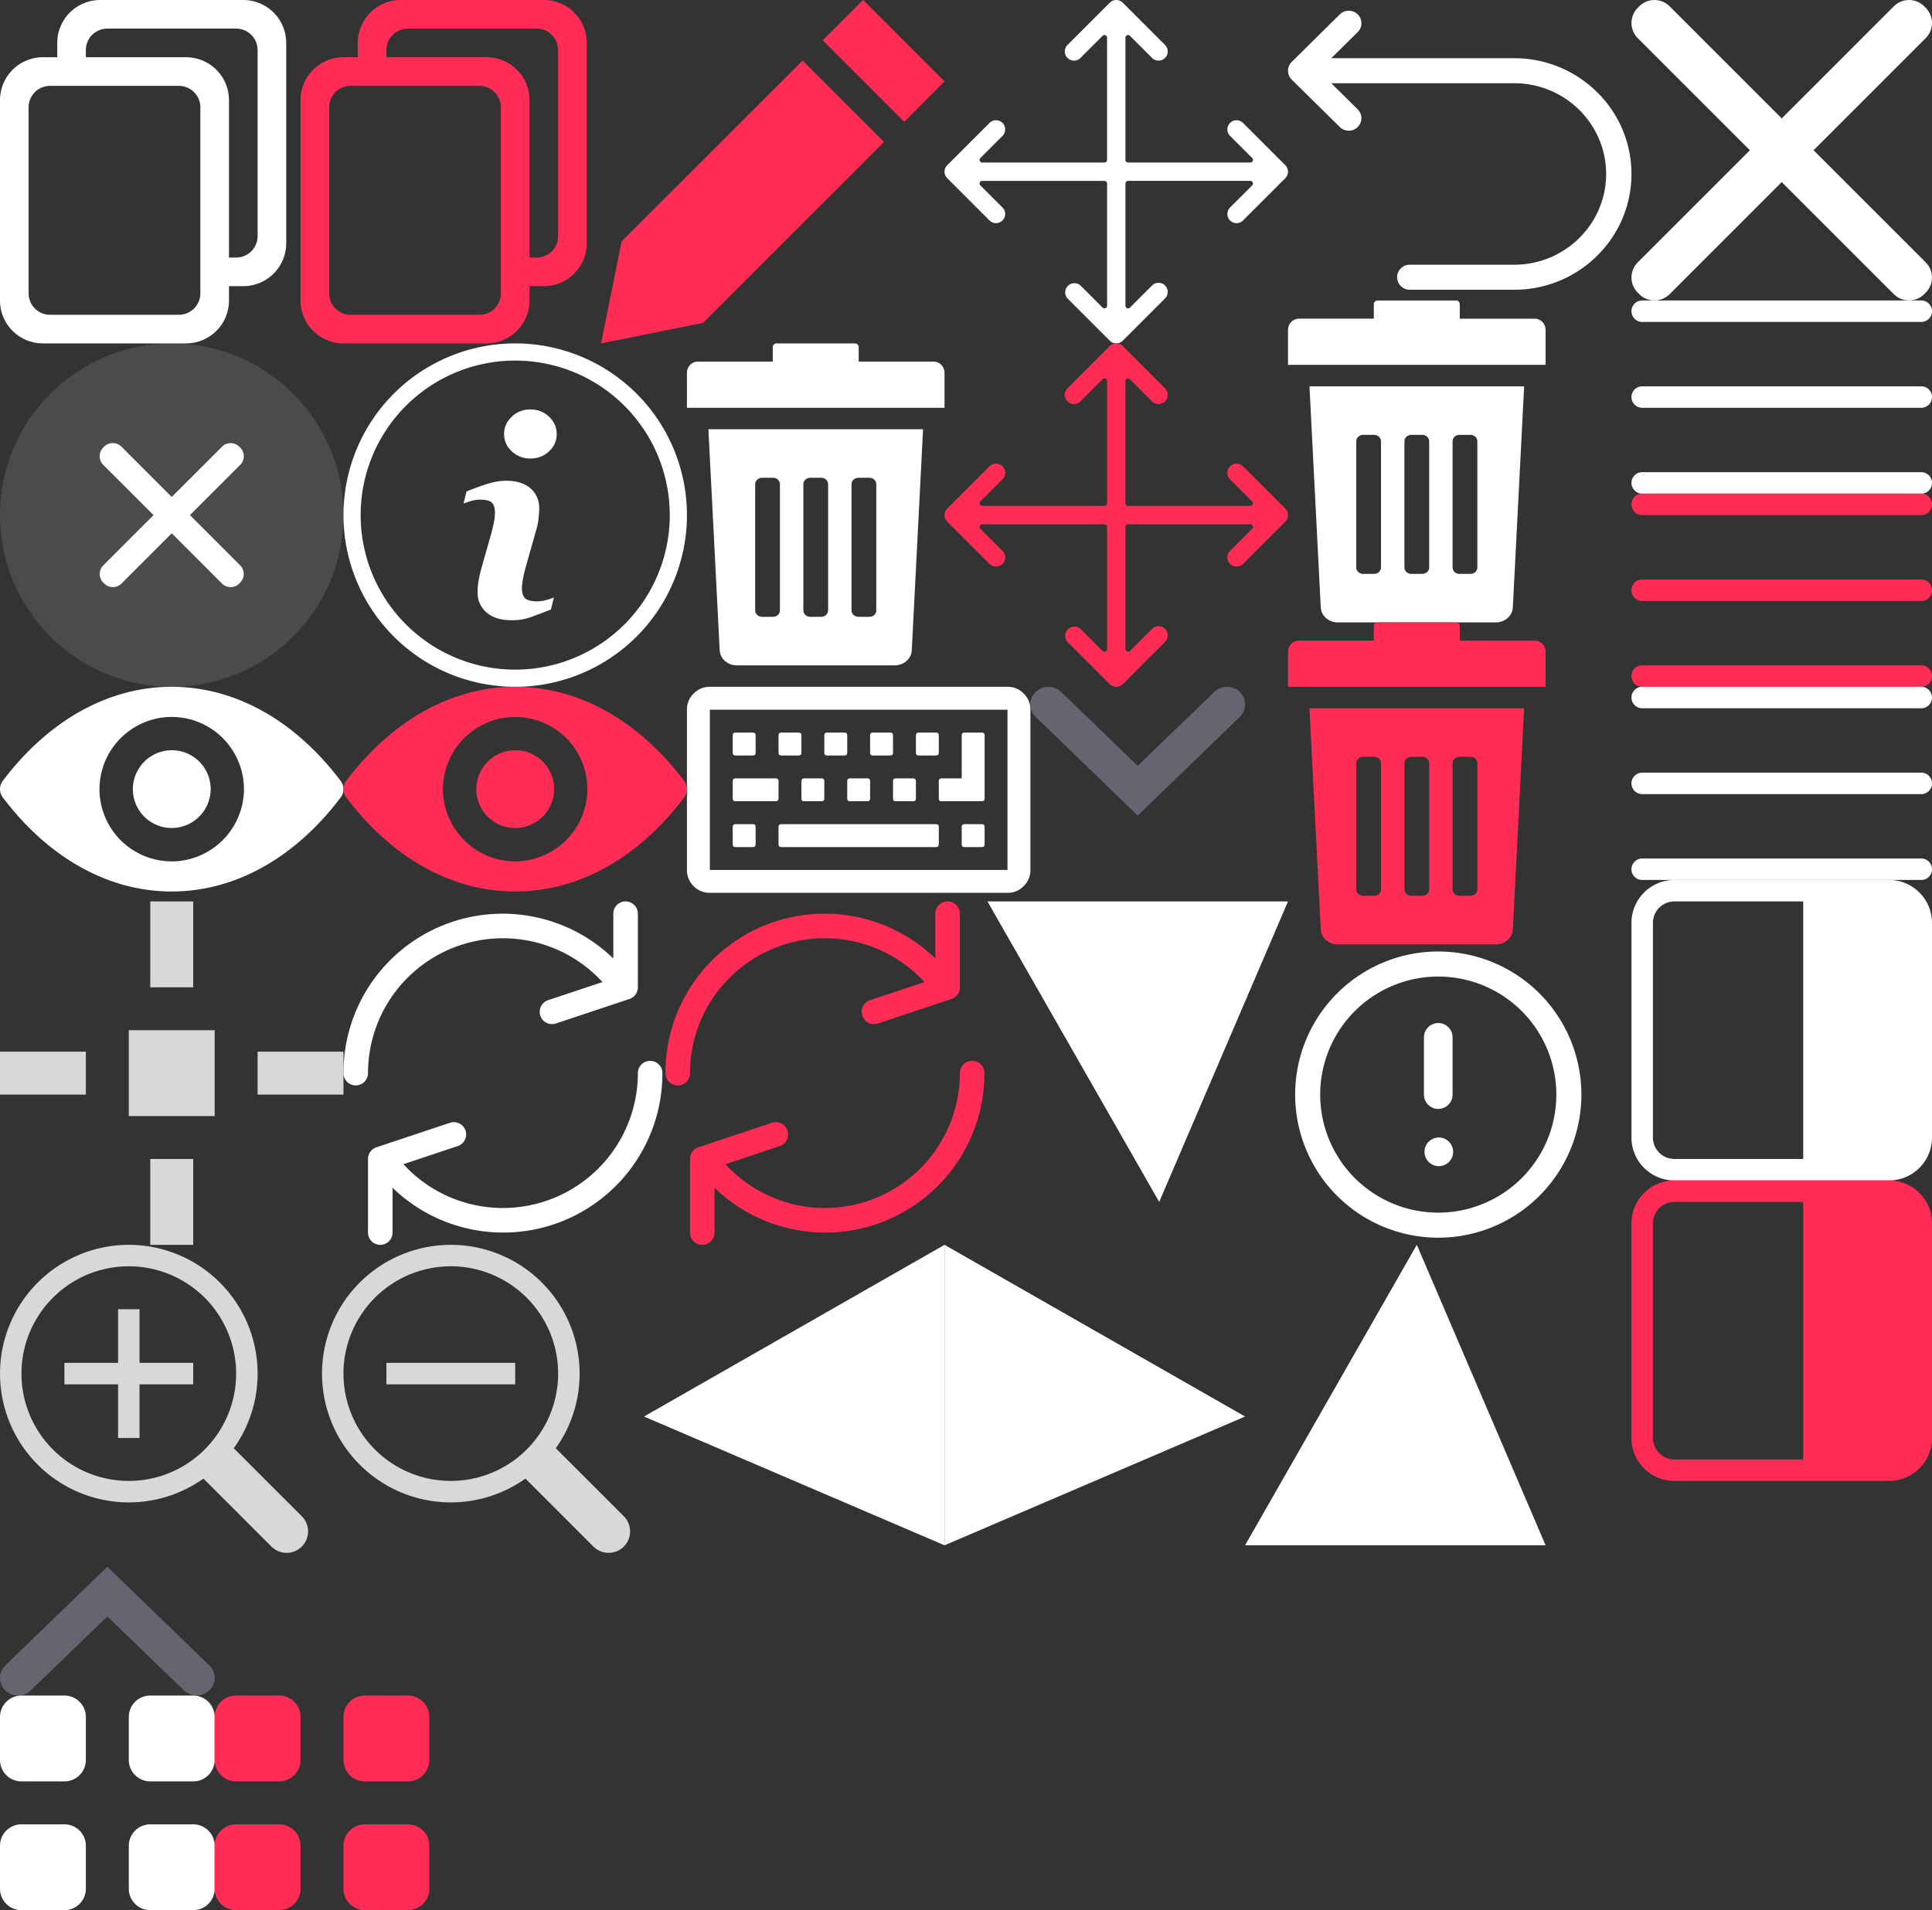 <?xml version="1.0" encoding="utf-8"?><svg width="90" height="89" viewBox="0 0 90 89" xmlns="http://www.w3.org/2000/svg" xmlns:xlink="http://www.w3.org/1999/xlink"><rect x="0" y="0" width="90" height="89" fill="#333333" stroke="none"/><svg width="14" height="14" viewBox="0 0 14 14" id="alert" x="60" y="44" xmlns="http://www.w3.org/2000/svg"><g fill="none" fill-rule="evenodd"><path d="M-1-1h16v16H-1z"/><path fill="#FFF" d="M7 13.667A6.667 6.667 0 1 1 7 .333a6.667 6.667 0 0 1 0 13.334zM7 12.5a5.5 5.5 0 1 0 0-11 5.5 5.5 0 0 0 0 11zm0-8.833c.368 0 .667.298.667.666V7a.667.667 0 0 1-1.334 0V4.333c0-.368.299-.666.667-.666zM7 9a.667.667 0 1 1 0 1.333A.667.667 0 0 1 7 9z"/></g></svg><svg width="10" height="6" viewBox="0 0 10 6" id="arrow-down" x="48" y="32" xmlns="http://www.w3.org/2000/svg"><g fill="none" fill-rule="evenodd"><path d="M-7-9h24v24H-7z"/><path fill="#676370" d="M5 6l4.756-4.6A.806.806 0 0 0 9.758.244.856.856 0 0 0 8.566.24L5 3.683 1.434.241A.856.856 0 0 0 .242.244.806.806 0 0 0 .244 1.4L5 6z"/></g></svg><svg style="isolation:isolate" width="14" height="14" viewBox="0 0 14 14" id="arrow-key-down" x="46" y="42" xmlns="http://www.w3.org/2000/svg"><g clip-path="url(#_clipPath_lO31NEgbUiTSoJISuaT8fHHnIRCr4LqQ)"><path fill="#FFF" d="M0 0h14L8 14z"/></g></svg><svg style="isolation:isolate" width="14" height="14" viewBox="0 0 14 14" id="arrow-key-left" x="30" y="58" xmlns="http://www.w3.org/2000/svg"><g clip-path="url(#_clipPath_QTofHzorB79BE3lerKr9Fqr3nCJN2ZAU)"><path fill="#FFF" d="M14 0v14L0 8z"/></g></svg><svg style="isolation:isolate" width="14" height="14" viewBox="0 0 14 14" id="arrow-key-right" x="44" y="58" xmlns="http://www.w3.org/2000/svg"><g clip-path="url(#_clipPath_vO16aYMH41EJ62poTggIr1IPdcsNhkUc)"><path fill="#FFF" d="M0 14V0l14 8z"/></g></svg><svg style="isolation:isolate" width="14" height="14" viewBox="0 0 14 14" id="arrow-key-up" x="58" y="58" xmlns="http://www.w3.org/2000/svg"><g clip-path="url(#_clipPath_scRgljJTfK72EBw7oaTDeX5yMrAq7yTf)"><path fill="#FFF" d="M14 14H0L8 0z"/></g></svg><svg width="10" height="6" viewBox="0 0 10 6" id="arrow-up" y="73" xmlns="http://www.w3.org/2000/svg"><g fill="none" fill-rule="evenodd"><path d="M-7-9h24v24H-7z"/><path fill="#676370" d="M5 0l4.756 4.6a.806.806 0 0 1 .002 1.156.856.856 0 0 1-1.192.003L5 2.317 1.434 5.759a.856.856 0 0 1-1.192-.003A.806.806 0 0 1 .244 4.6L5 0z"/></g></svg><svg width="14" height="14" viewBox="0 0 14 14" id="close" x="76" xmlns="http://www.w3.org/2000/svg"><g fill="none" fill-rule="evenodd"><path d="M-5-5h24v24H-5z"/><path fill="#FFF" d="M13.706.363l-.069-.069a1 1 0 0 0-1.414 0L7 5.517 1.777.294a1 1 0 0 0-1.414 0L.294.363a1 1 0 0 0 0 1.414L5.517 7 .294 12.223a1 1 0 0 0 0 1.414l.069.069a1 1 0 0 0 1.414 0L7 8.483l5.223 5.223a1 1 0 0 0 1.414 0l.069-.069a1 1 0 0 0 0-1.414L8.483 7l5.223-5.223a1 1 0 0 0 0-1.414z"/></g></svg><svg width="12" height="15" viewBox="0 0 12 15" id="delete" x="60" y="14" xmlns="http://www.w3.org/2000/svg"><g fill="none" fill-rule="evenodd"><path d="M-6-4h24v24H-6z"/><path fill="#FFF" fill-rule="nonzero" d="M1.526 14.299L1 4h10l-.526 10.299c-.018.392-.366.701-.79.701H2.316c-.423 0-.771-.31-.789-.701zm6.141-7.741v5.884c0 .164.144.297.32.297h.514c.177 0 .32-.133.32-.297V6.558c0-.164-.143-.297-.32-.297h-.513c-.177 0-.32.133-.32.297zm-2.244 0v5.884c0 .164.144.297.32.297h.513c.178 0 .321-.133.321-.297V6.558c0-.164-.144-.297-.32-.297h-.513c-.178 0-.321.133-.321.297zm-2.244 0v5.884c0 .164.143.297.32.297h.513c.177 0 .32-.133.32-.297V6.558c0-.164-.143-.297-.32-.297H3.5c-.177 0-.32.133-.32.297zm8.313-5.71c.28 0 .508.232.508.52V3H0V1.367c0-.287.228-.52.508-.52h3.49V.174c0-.095.076-.173.17-.173h3.664c.094 0 .17.078.17.173v.675h3.49z"/></g></svg><svg width="12" height="15" viewBox="0 0 12 15" id="delete-active" x="60" y="29" xmlns="http://www.w3.org/2000/svg"><g fill="none" fill-rule="evenodd"><path d="M-6-4h24v24H-6z"/><path fill="#FF2D55" fill-rule="nonzero" d="M1.526 14.299L1 4h10l-.526 10.299c-.018.392-.366.701-.79.701H2.316c-.423 0-.771-.31-.789-.701zm6.141-7.741v5.884c0 .164.144.297.32.297h.514c.177 0 .32-.133.32-.297V6.558c0-.164-.143-.297-.32-.297h-.513c-.177 0-.32.133-.32.297zm-2.244 0v5.884c0 .164.144.297.32.297h.513c.178 0 .321-.133.321-.297V6.558c0-.164-.144-.297-.32-.297h-.513c-.178 0-.321.133-.321.297zm-2.244 0v5.884c0 .164.143.297.32.297h.513c.177 0 .32-.133.32-.297V6.558c0-.164-.143-.297-.32-.297H3.5c-.177 0-.32.133-.32.297zm8.313-5.71c.28 0 .508.232.508.52V3H0V1.367c0-.287.228-.52.508-.52h3.49V.174c0-.095.076-.173.17-.173h3.664c.094 0 .17.078.17.173v.675h3.49z"/></g></svg><svg width="12" height="15" viewBox="0 0 12 15" id="delete-icon" x="32" y="16" xmlns="http://www.w3.org/2000/svg"><g fill="none" fill-rule="evenodd"><path d="M-6-4h24v24H-6z"/><path fill="#FFF" fill-rule="nonzero" d="M1.526 14.299L1 4h10l-.526 10.299c-.018.392-.366.701-.79.701H2.316c-.423 0-.771-.31-.789-.701zm6.141-7.741v5.884c0 .164.144.297.32.297h.514c.177 0 .32-.133.32-.297V6.558c0-.164-.143-.297-.32-.297h-.513c-.177 0-.32.133-.32.297zm-2.244 0v5.884c0 .164.144.297.32.297h.513c.178 0 .321-.133.321-.297V6.558c0-.164-.144-.297-.32-.297h-.513c-.178 0-.321.133-.321.297zm-2.244 0v5.884c0 .164.143.297.32.297h.513c.177 0 .32-.133.32-.297V6.558c0-.164-.143-.297-.32-.297H3.5c-.177 0-.32.133-.32.297zm8.313-5.71c.28 0 .508.232.508.52V3H0V1.367c0-.287.228-.52.508-.52h3.49V.174c0-.095.076-.173.17-.173h3.664c.094 0 .17.078.17.173v.675h3.49z"/></g></svg><svg width="14" height="16" viewBox="0 0 14 16" id="duplicate" xmlns="http://www.w3.org/2000/svg"><g fill="none" fill-rule="evenodd"><path d="M-5-4h24v24H-5z"/><path fill="#FFF" d="M2.667 2.667H2a2 2 0 0 0-2 2V14a2 2 0 0 0 2 2h6.667a2 2 0 0 0 2-2v-.667h.666a2 2 0 0 0 2-2V2a2 2 0 0 0-2-2H4.667a2 2 0 0 0-2 2v.667zm1.333 0v-.334a1 1 0 0 1 1-1h6a1 1 0 0 1 1 1V11a1 1 0 0 1-1 1h-.333V4.667a2 2 0 0 0-2-2H4zM1.333 5a1 1 0 0 1 1-1h6a1 1 0 0 1 1 1v8.667a1 1 0 0 1-1 1h-6a1 1 0 0 1-1-1V5z"/></g></svg><svg width="14" height="16" viewBox="0 0 14 16" id="duplicate-active" x="14" xmlns="http://www.w3.org/2000/svg"><g fill="none" fill-rule="evenodd"><path d="M-5-4h24v24H-5z"/><path fill="#FF2D55" d="M2.667 2.667H2a2 2 0 0 0-2 2V14a2 2 0 0 0 2 2h6.667a2 2 0 0 0 2-2v-.667h.666a2 2 0 0 0 2-2V2a2 2 0 0 0-2-2H4.667a2 2 0 0 0-2 2v.667zm1.333 0v-.334a1 1 0 0 1 1-1h6a1 1 0 0 1 1 1V11a1 1 0 0 1-1 1h-.333V4.667a2 2 0 0 0-2-2H4zM1.333 5a1 1 0 0 1 1-1h6a1 1 0 0 1 1 1v8.667a1 1 0 0 1-1 1h-6a1 1 0 0 1-1-1V5z"/></g></svg><svg width="16" height="16" viewBox="0 0 24 24" id="edit" x="28" xmlns="http://www.w3.org/2000/svg"><path fill="#FF2D55" d="M19.769 9.923L7.127 22.562 0 24l1.438-7.128 12.641-12.64 5.69 5.691zm1.414-1.414L24 5.689 18.309 0l-2.816 2.817 5.69 5.692z"/></svg><svg width="16" height="16" viewBox="0 0 16 16" id="erase" y="16" xmlns="http://www.w3.org/2000/svg"><g fill="none" fill-rule="evenodd" transform="matrix(0 1 1 0 -4 -4)"><path d="M0 0h24v24H0z"/><circle cx="12" cy="12" r="8" fill="#FFF" fill-rule="nonzero" opacity=".12"/><path fill="#FFF" fill-rule="nonzero" d="M15.187 8.853l-.039-.04a.571.571 0 0 0-.808 0l-2.339 2.34L9.66 8.81a.571.571 0 0 0-.808 0l-.04.04a.571.571 0 0 0 0 .808L11.155 12l-2.341 2.341a.571.571 0 0 0 0 .808l.039.04a.571.571 0 0 0 .808 0L12 12.847l2.34 2.34a.571.571 0 0 0 .807 0l.04-.04a.571.571 0 0 0 0-.808L12.847 12l2.34-2.339a.571.571 0 0 0 0-.808z"/></g></svg><svg width="10" height="10" viewBox="0 0 10 10" id="grid" y="79" xmlns="http://www.w3.org/2000/svg"><g fill="none" fill-rule="evenodd"><path d="M-7-7h24v24H-7z"/><path fill="#FFF" d="M1 0h2a1 1 0 0 1 1 1v2a1 1 0 0 1-1 1H1a1 1 0 0 1-1-1V1a1 1 0 0 1 1-1zm6 0h2a1 1 0 0 1 1 1v2a1 1 0 0 1-1 1H7a1 1 0 0 1-1-1V1a1 1 0 0 1 1-1zm0 6h2a1 1 0 0 1 1 1v2a1 1 0 0 1-1 1H7a1 1 0 0 1-1-1V7a1 1 0 0 1 1-1zM1 6h2a1 1 0 0 1 1 1v2a1 1 0 0 1-1 1H1a1 1 0 0 1-1-1V7a1 1 0 0 1 1-1z"/></g></svg><svg width="10" height="10" viewBox="0 0 10 10" id="grid-active" x="10" y="79" xmlns="http://www.w3.org/2000/svg"><g fill="none" fill-rule="evenodd"><path d="M-7-7h24v24H-7z"/><path fill="#FF2D55" d="M1 0h2a1 1 0 0 1 1 1v2a1 1 0 0 1-1 1H1a1 1 0 0 1-1-1V1a1 1 0 0 1 1-1zm6 0h2a1 1 0 0 1 1 1v2a1 1 0 0 1-1 1H7a1 1 0 0 1-1-1V1a1 1 0 0 1 1-1zm0 6h2a1 1 0 0 1 1 1v2a1 1 0 0 1-1 1H7a1 1 0 0 1-1-1V7a1 1 0 0 1 1-1zM1 6h2a1 1 0 0 1 1 1v2a1 1 0 0 1-1 1H1a1 1 0 0 1-1-1V7a1 1 0 0 1 1-1z"/></g></svg><svg width="16" height="16" viewBox="0 0 16 16" id="info" x="16" y="16" xmlns="http://www.w3.org/2000/svg"><g fill="none" fill-rule="evenodd"><path d="M-4-4h24v24H-4z"/><path fill="#FFF" d="M8 16A8 8 0 1 1 8 0a8 8 0 0 1 0 16zm0-.8A7.2 7.2 0 1 0 8 .8a7.2 7.2 0 0 0 0 14.4zm1.665-2.802c-.412.163-.74.286-.985.372a2.6 2.6 0 0 1-.855.128c-.499 0-.887-.122-1.163-.366a1.178 1.178 0 0 1-.414-.925c0-.146.01-.295.03-.447.022-.151.055-.322.1-.514l.516-1.82c.045-.175.084-.34.116-.495.03-.156.046-.299.046-.429 0-.231-.049-.394-.144-.485-.097-.092-.279-.137-.55-.137-.133 0-.27.02-.41.061a5.82 5.82 0 0 0-.359.12L5.73 6.9c.337-.138.66-.256.968-.353.308-.099.6-.148.874-.148.495 0 .877.12 1.146.36.267.238.402.55.402.931 0 .08-.01.219-.028.418-.018.2-.053.382-.103.55l-.513 1.814a5.232 5.232 0 0 0-.113.499c-.033.186-.05.328-.05.424 0 .24.054.405.163.493.107.087.294.131.56.131.125 0 .265-.022.424-.066a2.41 2.41 0 0 0 .342-.115l-.137.56zm-.09-7.367c-.24.222-.528.333-.864.333-.336 0-.626-.11-.867-.333a1.064 1.064 0 0 1-.361-.808c0-.315.122-.585.36-.81a1.23 1.23 0 0 1 .868-.336c.336 0 .625.111.863.336.24.225.36.495.36.81 0 .317-.12.586-.36.808z"/></g></svg><svg width="14" height="9" viewBox="0 0 14 9" id="list" x="76" y="14" xmlns="http://www.w3.org/2000/svg"><g fill="none" fill-rule="evenodd"><path d="M-5-7h24v24H-5z"/><path fill="#FFF" d="M.5 0h13a.5.5 0 1 1 0 1H.5a.5.5 0 0 1 0-1zm0 4h13a.5.5 0 1 1 0 1H.5a.5.5 0 1 1 0-1zm0 4h13a.5.5 0 1 1 0 1H.5a.5.5 0 1 1 0-1z"/></g></svg><svg width="14" height="9" viewBox="0 0 14 9" id="list-active" x="76" y="23" xmlns="http://www.w3.org/2000/svg"><g fill="none" fill-rule="evenodd"><path d="M-5-7h24v24H-5z"/><path fill="#FF2D55" d="M.5 0h13a.5.5 0 1 1 0 1H.5a.5.5 0 0 1 0-1zm0 4h13a.5.5 0 1 1 0 1H.5a.5.5 0 1 1 0-1zm0 4h13a.5.5 0 1 1 0 1H.5a.5.5 0 1 1 0-1z"/></g></svg><svg width="14" height="9" viewBox="0 0 14 9" id="list-icon" x="76" y="32" xmlns="http://www.w3.org/2000/svg"><g fill="none" fill-rule="evenodd"><path d="M-5-7h24v24H-5z"/><path fill="#FFF" d="M.5 0h13a.5.5 0 1 1 0 1H.5a.5.5 0 0 1 0-1zm0 4h13a.5.5 0 1 1 0 1H.5a.5.5 0 1 1 0-1zm0 4h13a.5.5 0 1 1 0 1H.5a.5.5 0 1 1 0-1z"/></g></svg><svg width="16" height="16" viewBox="0 0 16 16" id="move" x="44" xmlns="http://www.w3.org/2000/svg"><g fill="none" fill-rule="evenodd"><path d="M-4-4h24v24H-4z"/><path fill="#FFF" d="M15.875 7.698l-1.97-1.97a.427.427 0 0 0-.604.604l1.03 1.03a.123.123 0 0 1-.088.21H8.551a.123.123 0 0 1-.124-.123V1.757c0-.11.133-.165.211-.087l1.03 1.03a.427.427 0 0 0 .604-.605L8.302.125a.428.428 0 0 0-.604 0l-1.97 1.97a.427.427 0 0 0 .604.604l1.03-1.03a.123.123 0 0 1 .21.088v5.692a.123.123 0 0 1-.123.124H1.757a.123.123 0 0 1-.087-.211l1.03-1.03a.427.427 0 0 0-.605-.604l-1.97 1.97a.428.428 0 0 0 0 .604l1.97 1.97a.427.427 0 0 0 .604-.604l-1.03-1.03a.123.123 0 0 1 .088-.21h5.692c.068 0 .124.055.124.123v5.692c0 .11-.133.165-.211.088l-1.03-1.03a.428.428 0 0 0-.604.604l1.97 1.97a.428.428 0 0 0 .604 0l1.97-1.97a.427.427 0 0 0-.604-.604l-1.03 1.03a.123.123 0 0 1-.21-.088V8.551c0-.068.055-.124.123-.124h5.692c.11 0 .165.133.088.211l-1.03 1.03a.427.427 0 0 0 .604.604l1.97-1.97a.428.428 0 0 0 0-.604z"/></g></svg><svg width="16" height="16" viewBox="0 0 16 16" id="move-active" x="44" y="16" xmlns="http://www.w3.org/2000/svg"><g fill="none" fill-rule="evenodd"><path d="M-4-4h24v24H-4z"/><path fill="#FF2D55" d="M15.875 7.698l-1.97-1.97a.427.427 0 0 0-.604.604l1.03 1.03a.123.123 0 0 1-.088.21H8.551a.123.123 0 0 1-.124-.123V1.757c0-.11.133-.165.211-.087l1.03 1.03a.427.427 0 0 0 .604-.605L8.302.125a.428.428 0 0 0-.604 0l-1.97 1.97a.427.427 0 0 0 .604.604l1.03-1.03a.123.123 0 0 1 .21.088v5.692a.123.123 0 0 1-.123.124H1.757a.123.123 0 0 1-.087-.211l1.03-1.03a.427.427 0 0 0-.605-.604l-1.97 1.97a.428.428 0 0 0 0 .604l1.97 1.97a.427.427 0 0 0 .604-.604l-1.03-1.03a.123.123 0 0 1 .088-.21h5.692c.068 0 .124.055.124.123v5.692c0 .11-.133.165-.211.088l-1.03-1.03a.428.428 0 0 0-.604.604l1.97 1.97a.428.428 0 0 0 .604 0l1.97-1.97a.427.427 0 0 0-.604-.604l-1.03 1.03a.123.123 0 0 1-.21-.088V8.551c0-.068.055-.124.123-.124h5.692c.11 0 .165.133.088.211l-1.03 1.03a.427.427 0 0 0 .604.604l1.97-1.97a.428.428 0 0 0 0-.604z"/></g></svg><svg width="16" height="10" viewBox="0 0 16 10" id="preview" y="32" xmlns="http://www.w3.org/2000/svg"><g fill="none" fill-rule="evenodd"><path d="M-4-7h24v24H-4z"/><path fill="#FFF" fill-rule="nonzero" d="M8 0C4.943 0 2.17 1.672.125 4.39a.633.633 0 0 0 0 .755C2.171 7.865 4.943 9.537 8 9.537c3.057 0 5.83-1.672 7.875-4.389a.633.633 0 0 0 0-.756C13.829 1.672 11.057 0 8 0zm.22 8.127a3.367 3.367 0 0 1-3.578-3.578A3.373 3.373 0 0 1 7.78 1.411a3.367 3.367 0 0 1 3.577 3.577A3.383 3.383 0 0 1 8.22 8.127zm-.102-1.552a1.81 1.81 0 0 1-1.925-1.924 1.82 1.82 0 0 1 1.692-1.692A1.81 1.81 0 0 1 9.81 4.883a1.82 1.82 0 0 1-1.692 1.692z"/></g></svg><svg width="16" height="10" viewBox="0 0 16 10" id="preview-active" x="16" y="32" xmlns="http://www.w3.org/2000/svg"><g fill="none" fill-rule="evenodd"><path d="M-4-7h24v24H-4z"/><path fill="#FF2D55" fill-rule="nonzero" d="M8 0C4.943 0 2.17 1.672.125 4.39a.633.633 0 0 0 0 .755C2.171 7.865 4.943 9.537 8 9.537c3.057 0 5.83-1.672 7.875-4.389a.633.633 0 0 0 0-.756C13.829 1.672 11.057 0 8 0zm.22 8.127a3.367 3.367 0 0 1-3.578-3.578A3.373 3.373 0 0 1 7.78 1.411a3.367 3.367 0 0 1 3.577 3.577A3.383 3.383 0 0 1 8.22 8.127zm-.102-1.552a1.81 1.81 0 0 1-1.925-1.924 1.82 1.82 0 0 1 1.692-1.692A1.81 1.81 0 0 1 9.81 4.883a1.82 1.82 0 0 1-1.692 1.692z"/></g></svg><svg style="isolation:isolate" width="16" height="16" viewBox="0 0 16 16" id="reset-camera" y="42" xmlns="http://www.w3.org/2000/svg"><g clip-path="url(#_clipPath_GiyUyRPe8Yuj4G9fQA11K2724LE3zMUU)" fill="#D8D8D8"><path d="M7 0h2v4H7zM16 7v2h-4V7zM9 16H7v-4h2zM0 9V7h4v2zM6 6h4v4H6z"/></g></svg><svg width="15" height="16" viewBox="0 0 15 16" id="rotate" x="16" y="42" xmlns="http://www.w3.org/2000/svg"><g fill="none" fill-rule="evenodd"><path d="M-5-4h24v24H-5z"/><path fill="#FFF" d="M13.143 0c.315 0 .571.256.571.571V4a.571.571 0 0 1-.39.544l-3.43 1.143a.572.572 0 0 1-.36-1.086l2.531-.844A6.286 6.286 0 0 0 1.143 8 .571.571 0 1 1 0 8a7.414 7.414 0 0 1 12.571-5.341V.57c0-.315.256-.571.572-.571zm1.143 7.429a.57.57 0 0 1 .571.571 7.414 7.414 0 0 1-12.571 5.341v2.088a.571.571 0 1 1-1.143 0V12a.572.572 0 0 1 .39-.544l3.43-1.143a.572.572 0 0 1 .36 1.086l-2.531.844A6.286 6.286 0 0 0 13.714 8c0-.316.256-.571.572-.571z"/></g></svg><svg width="15" height="16" viewBox="0 0 15 16" id="rotate-active" x="31" y="42" xmlns="http://www.w3.org/2000/svg"><g fill="none" fill-rule="evenodd"><path d="M-5-4h24v24H-5z"/><path fill="#FF2D55" d="M13.143 0c.315 0 .571.256.571.571V4a.571.571 0 0 1-.39.544l-3.43 1.143a.572.572 0 0 1-.36-1.086l2.531-.844A6.286 6.286 0 0 0 1.143 8 .571.571 0 1 1 0 8a7.414 7.414 0 0 1 12.571-5.341V.57c0-.315.256-.571.572-.571zm1.143 7.429a.57.57 0 0 1 .571.571 7.414 7.414 0 0 1-12.571 5.341v2.088a.571.571 0 1 1-1.143 0V12a.572.572 0 0 1 .39-.544l3.43-1.143a.572.572 0 0 1 .36 1.086l-2.531.844A6.286 6.286 0 0 0 13.714 8c0-.316.256-.571.572-.571z"/></g></svg><svg width="16" height="10" viewBox="0 0 16 10" id="shortcuts" x="32" y="32" xmlns="http://www.w3.org/2000/svg"><g fill="none" fill-rule="evenodd"><path d="M-4-7h24v24H-4z"/><path fill="#FFF" fill-rule="nonzero" d="M15.687.313c.209.208.313.46.313.754v7.466c0 .295-.104.546-.313.754-.208.209-.46.313-.754.313H1.067c-.295 0-.546-.104-.754-.313A1.028 1.028 0 0 1 0 8.533V1.067C0 .772.104.52.313.313.52.104.773 0 1.067 0h13.866c.295 0 .546.104.754.313zm-.754 8.22V1.067H1.067v7.466h13.866zM2.267 7.467c-.09 0-.134-.045-.134-.134v-.8c0-.088.045-.133.134-.133h.8c.089 0 .133.045.133.133v.8c0 .089-.044.134-.133.134h-.8zm0-2.134c-.09 0-.134-.044-.134-.133v-.8c0-.089.045-.133.134-.133h1.866c.09 0 .134.044.134.133v.8c0 .089-.045.133-.134.133H2.267zm0-2.133c-.09 0-.134-.045-.134-.133v-.8c0-.09.045-.134.134-.134h.8c.089 0 .133.045.133.134v.8c0 .088-.044.133-.133.133h-.8zM11.6 6.4c.089 0 .133.045.133.133v.8c0 .09-.044.134-.133.134H4.4c-.089 0-.133-.045-.133-.134v-.8c0-.088.044-.133.133-.133h7.2zM5.333 5.2v-.8c0-.089.045-.133.134-.133h.8c.089 0 .133.044.133.133v.8c0 .089-.044.133-.133.133h-.8c-.09 0-.134-.044-.134-.133zm-.933-2c-.089 0-.133-.045-.133-.133v-.8c0-.09.044-.134.133-.134h.8c.089 0 .133.045.133.134v.8c0 .088-.044.133-.133.133h-.8zm3.067 2v-.8c0-.089.044-.133.133-.133h.8c.089 0 .133.044.133.133v.8c0 .089-.044.133-.133.133h-.8c-.089 0-.133-.044-.133-.133zm-.934-2c-.089 0-.133-.045-.133-.133v-.8c0-.09.044-.134.133-.134h.8c.09 0 .134.045.134.134v.8c0 .088-.045.133-.134.133h-.8zm3.067 2v-.8c0-.089.044-.133.133-.133h.8c.09 0 .133.044.133.133v.8c0 .089-.044.133-.133.133h-.8c-.089 0-.133-.044-.133-.133zm4.133 1.2c.09 0 .134.045.134.133v.8c0 .09-.045.134-.134.134h-.8c-.089 0-.133-.045-.133-.134v-.8c0-.088.044-.133.133-.133h.8zM8.667 3.2c-.09 0-.134-.045-.134-.133v-.8c0-.09.045-.134.134-.134h.8c.089 0 .133.045.133.134v.8c0 .088-.044.133-.133.133h-.8zm2.133 0c-.089 0-.133-.045-.133-.133v-.8c0-.09.044-.134.133-.134h.8c.089 0 .133.045.133.134v.8c0 .088-.044.133-.133.133h-.8zm.933 2v-.8c0-.089.045-.133.134-.133h.933v-2c0-.09.044-.134.133-.134h.8c.09 0 .134.045.134.134V5.2c0 .089-.045.133-.134.133h-1.866c-.09 0-.134-.044-.134-.133z"/></g></svg><svg width="14" height="14" viewBox="0 0 14 14" id="sidebar" x="76" y="41" xmlns="http://www.w3.org/2000/svg"><g fill="none" fill-rule="evenodd"><path d="M-5-5h24v24H-5z"/><path fill="#FFF" d="M2 0h10a2 2 0 0 1 2 2v10a2 2 0 0 1-2 2H2a2 2 0 0 1-2-2V2a2 2 0 0 1 2-2zm0 1a1 1 0 0 0-1 1v10a1 1 0 0 0 1 1h6V1H2z"/></g></svg><svg width="14" height="14" viewBox="0 0 14 14" id="sidebar-active" x="76" y="55" xmlns="http://www.w3.org/2000/svg"><g fill="none" fill-rule="evenodd"><path d="M-5-5h24v24H-5z"/><path fill="#FF2D55" d="M2 0h10a2 2 0 0 1 2 2v10a2 2 0 0 1-2 2H2a2 2 0 0 1-2-2V2a2 2 0 0 1 2-2zm0 1a1 1 0 0 0-1 1v10a1 1 0 0 0 1 1h6V1H2z"/></g></svg><svg width="16" height="14" viewBox="0 0 16 14" id="undo" x="60" xmlns="http://www.w3.org/2000/svg"><g fill="none" fill-rule="evenodd"><path d="M-4-5h24v24H-4z"/><path fill="#FFF" d="M10.541 13.5H5.673a.586.586 0 0 1-.59-.583c0-.322.265-.584.59-.584h4.868c2.36 0 4.279-1.896 4.279-4.228 0-2.33-1.92-4.227-4.279-4.227H2.016l1.231 1.217a.58.58 0 0 1 0 .824.594.594 0 0 1-.834 0L.173 3.71a.048.048 0 0 1-.004-.005l-.001-.001a.582.582 0 0 1-.123-.63.599.599 0 0 1 .132-.193L2.413.67a.595.595 0 0 1 .834 0 .578.578 0 0 1 0 .825L2.016 2.713h8.525c3.01 0 5.459 2.42 5.459 5.393 0 2.975-2.449 5.394-5.459 5.394z"/></g></svg><svg width="15" height="15" viewBox="0 0 15 15" id="zoom-in" y="58" xmlns="http://www.w3.org/2000/svg"><g fill="none" fill-rule="evenodd"><path d="M-5-5h24v24H-5z"/><path fill="#D8D8D8" d="M10.89 9.477l3.181 3.18a1 1 0 0 1-1.414 1.414l-3.18-3.18a6 6 0 1 1 1.414-1.414zM6 11A5 5 0 1 0 6 1a5 5 0 0 0 0 10zm-.5-5.5V3h1v2.5H9v1H6.5V9h-1V6.5H3v-1h2.5z"/></g></svg><svg width="15" height="15" viewBox="0 0 15 15" id="zoom-out" x="15" y="58" xmlns="http://www.w3.org/2000/svg"><g fill="none" fill-rule="evenodd"><path d="M-5-5h24v24H-5z"/><path fill="#D8D8D8" d="M10.89 9.477l3.181 3.18a1 1 0 0 1-1.414 1.414l-3.18-3.18a6 6 0 1 1 1.414-1.414zM6 11A5 5 0 1 0 6 1a5 5 0 0 0 0 10zM3 5.5h6v1H3v-1z"/></g></svg></svg>
